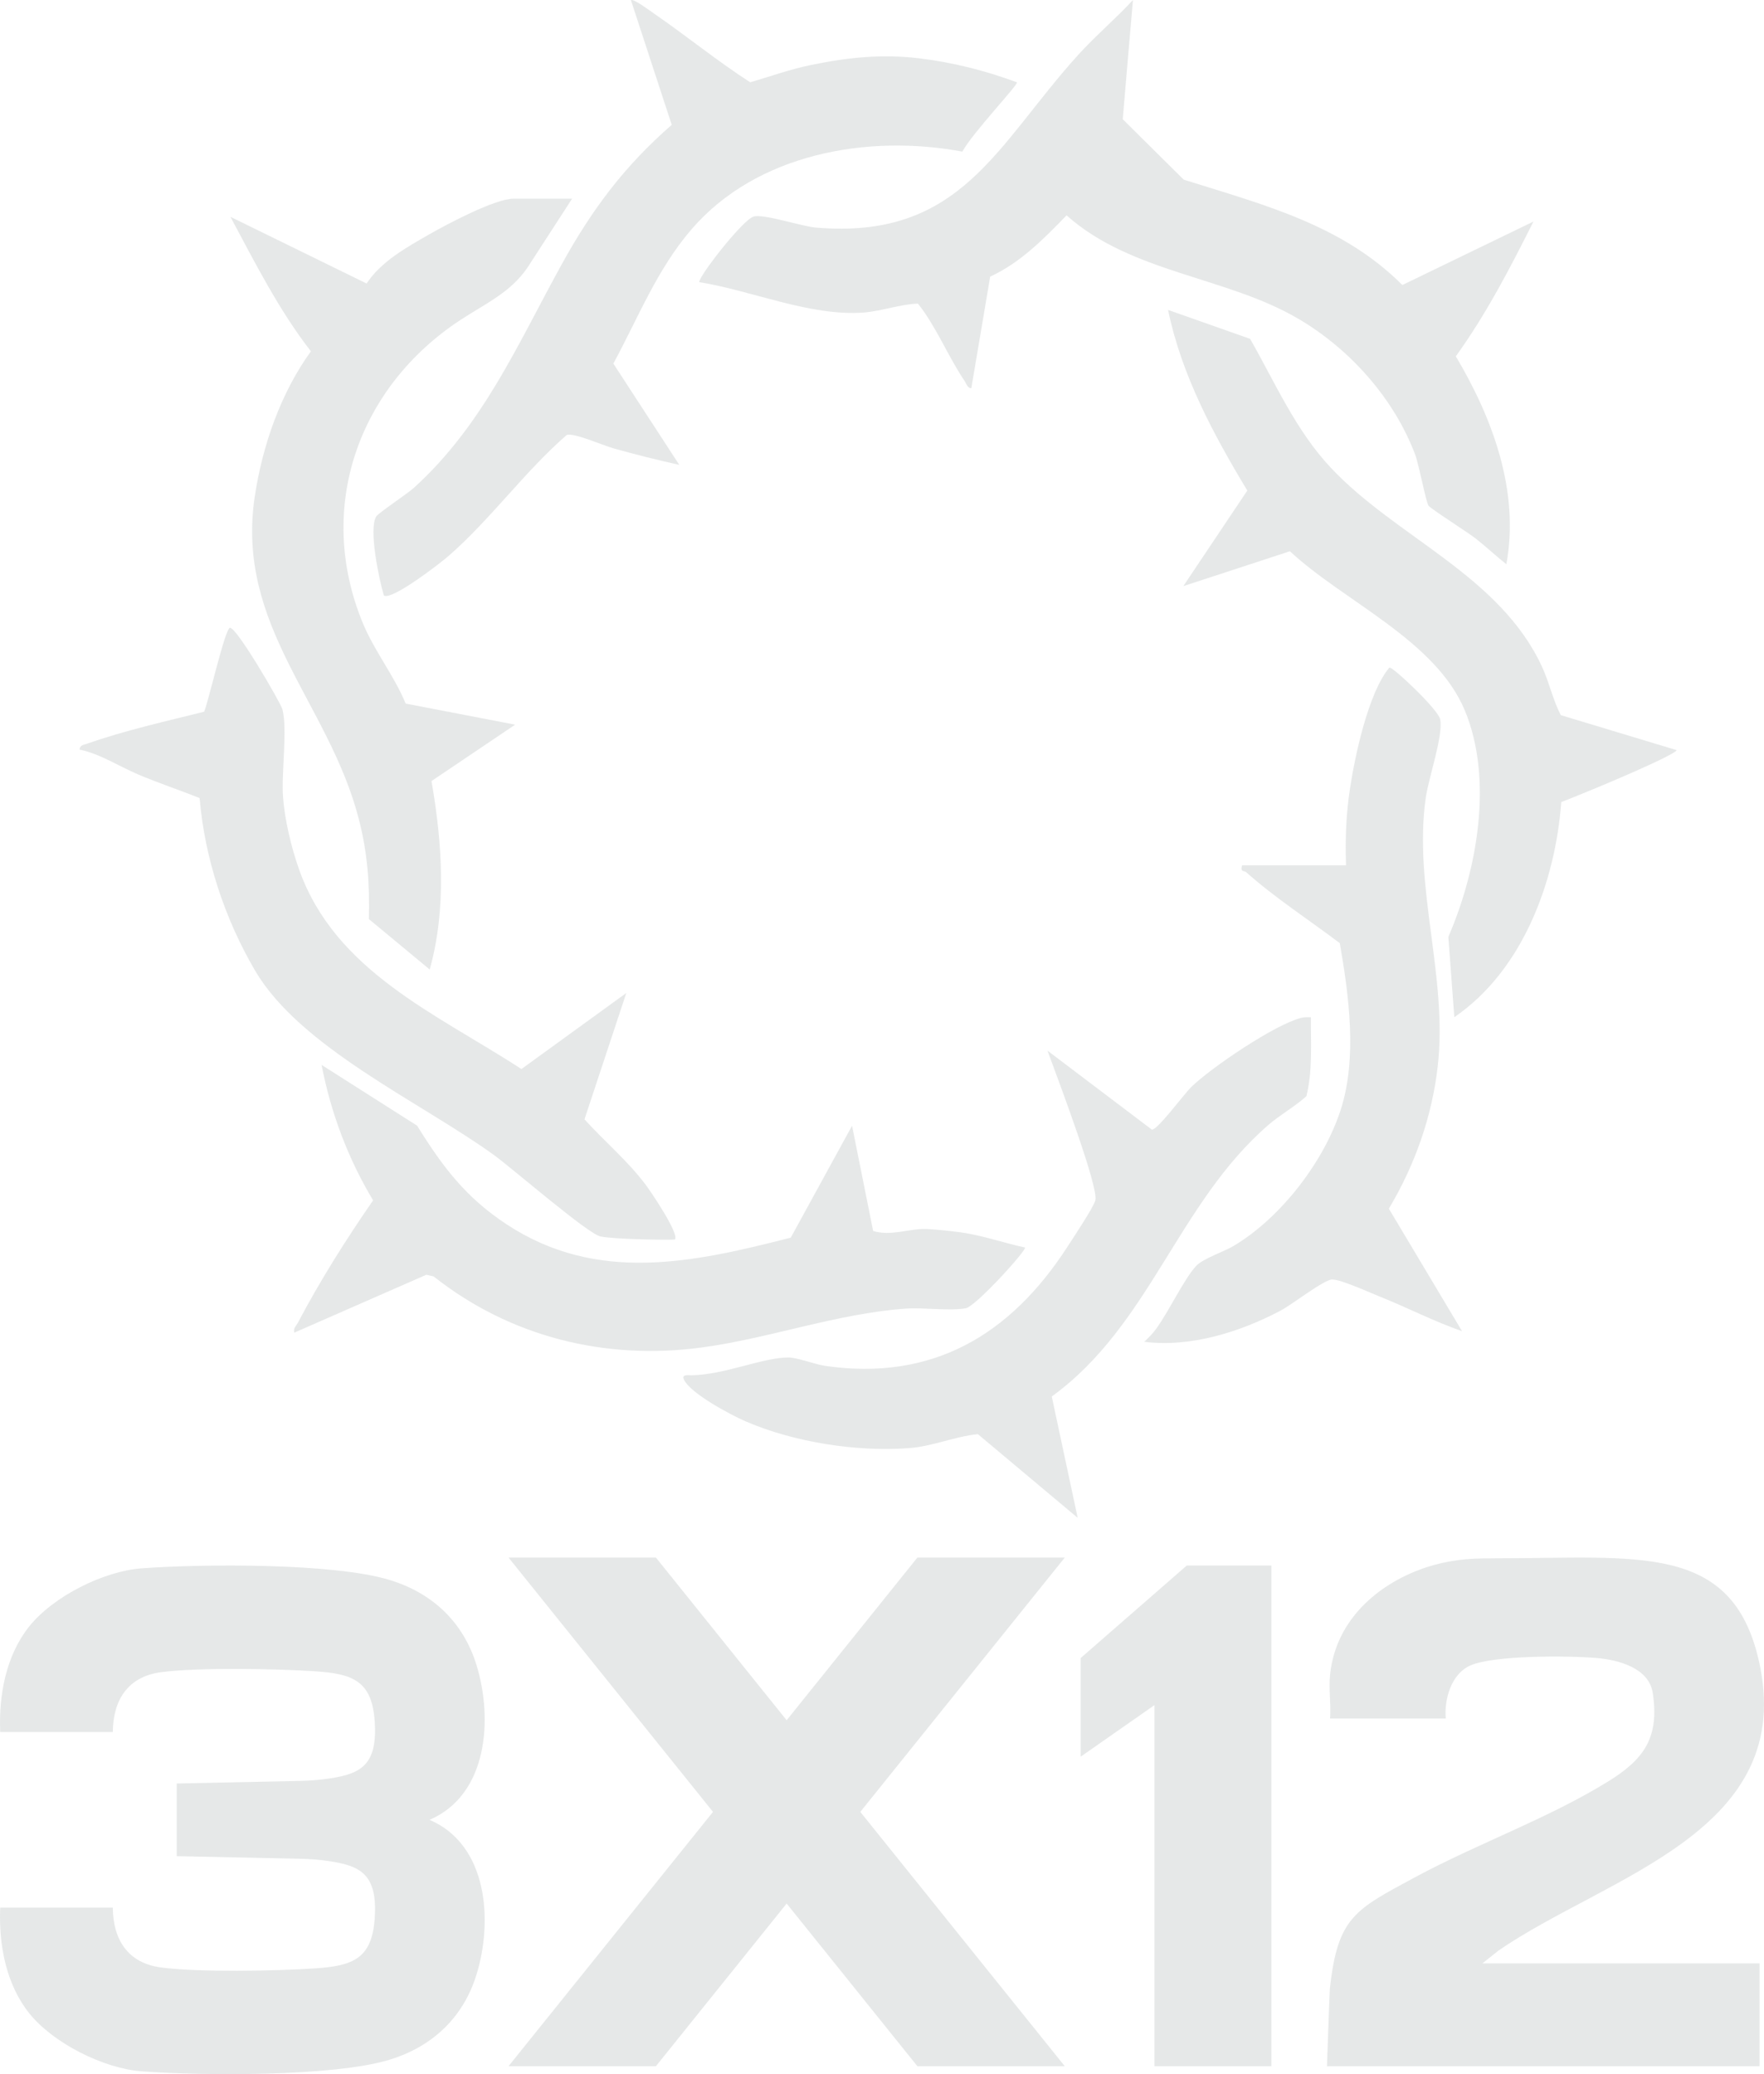 <svg width="222" height="261" viewBox="0 0 222 261" fill="none" xmlns="http://www.w3.org/2000/svg">
<g opacity="0.6">
<path d="M193 27.849C190.068 33.699 187.046 39.522 183.215 44.839C187.847 52.629 191.264 61.801 189.574 71C188.27 69.971 187.046 68.815 185.742 67.786C184.726 66.983 180.122 64.076 179.789 63.643C179.456 63.209 178.584 58.479 178.08 57.152C175.4 50.102 169.896 43.945 163.448 40.145C154.392 34.791 142.395 34.385 134.229 27.1C131.36 30.061 128.41 33.067 124.615 34.809L122.241 48.856C121.738 48.829 121.63 48.287 121.414 47.971C119.309 44.866 117.843 41.12 115.523 38.204C113.293 38.285 110.919 39.152 108.733 39.323C101.988 39.847 94.587 36.552 88.004 35.505C87.833 34.918 93.418 27.687 94.839 27.253C96.08 26.874 100.846 28.472 102.645 28.635C121 30.224 125.434 18.19 135.731 6.861C137.898 4.478 140.399 2.365 142.584 0C142.584 0 141.46 12.972 141.298 15.003L148.969 22.605C158.907 25.737 168.88 28.238 176.488 35.866L192.991 27.876L193 27.849Z" fill="#D5D9D9"/>
<path d="M72 25L66.41 33.633C64.252 36.817 61.167 38.148 57.922 40.279C45.146 48.679 39.663 63.832 45.654 78.392C47.117 81.936 49.586 84.984 51.057 88.537L64.832 91.189L54.303 98.285C55.658 106.064 56.219 114.338 54.08 122L46.421 115.651C46.537 111.154 46.252 107.242 45.111 102.899C41.321 88.411 29.633 78.77 32.058 62.51C33.021 56.08 35.321 49.461 39.128 44.209C35.089 39.011 32.103 33.076 29 27.284L46.136 35.675C47.964 32.896 51.173 31.124 54.008 29.497C56.237 28.22 62.3 25 64.636 25H71.991H72Z" fill="#D5D9D9"/>
<path d="M127.99 10.331C128.268 10.548 122.42 16.675 121.11 19.078C109.197 16.855 95.239 19.313 87.013 28.874C82.672 33.916 80.321 39.979 77.191 45.754L85.488 58.495C82.698 57.88 79.891 57.176 77.137 56.398C75.854 56.037 72.284 54.447 71.333 54.727C66.013 59.353 61.743 65.344 56.451 69.962C55.383 70.893 49.266 75.619 48.306 74.932C47.714 72.944 46.368 66.601 47.346 64.992C47.606 64.558 51.275 62.128 52.1 61.377C60.766 53.507 65.125 43.377 70.615 33.401C74.464 26.407 78.509 20.976 84.537 15.708L79.406 0.03C79.675 -0.232 81.757 1.322 82.187 1.62C86.314 4.457 90.207 7.638 94.414 10.358C96.962 9.608 99.482 8.705 102.102 8.171C106.712 7.223 110.955 6.78 115.611 7.331C119.827 7.828 124.017 8.885 127.981 10.358L127.99 10.331Z" fill="#D5D9D9"/>
<path d="M211 94.39C210.955 94.95 201.063 99.158 196.488 100.928C195.736 111.005 191.614 122.121 183.027 128L182.275 117.895C185.907 109.497 187.955 98.111 184.358 89.424C180.689 80.556 169.094 75.671 162.336 69.368L148.92 73.757L156.974 61.729C152.689 54.631 148.703 47.208 147 39L157.327 42.639C160.498 48.193 163.052 54.143 167.491 58.866C175.771 67.679 188.752 72.375 194.078 83.933C194.993 85.92 195.437 88.105 196.434 89.993L210.991 94.39H211Z" fill="#D5D9D9"/>
<path d="M99.519 155.738L107.231 141.659L109.884 154.896C112.103 155.602 114.457 154.57 116.595 154.652C117.723 154.697 119.653 154.905 120.79 155.059C123.604 155.43 126.22 156.39 128.99 156.978C129.296 157.241 122.783 164.412 121.538 164.629C119.409 164.991 116.297 164.511 113.952 164.674C105.319 165.29 96.849 168.413 88.306 169.563C76.164 171.202 64.193 168.232 54.568 160.618L53.657 160.41L37.032 167.698C36.888 167.11 37.267 166.865 37.492 166.44C40.297 161.125 43.536 155.983 46.955 151.048C43.797 145.797 41.642 140.048 40.469 134L52.493 141.65C55.696 146.82 58.637 150.704 63.77 154.072C75.127 161.532 87.214 158.898 99.519 155.738Z" fill="#D5D9D9"/>
<path d="M164.98 128.002C164.953 131.332 165.214 134.681 164.412 137.939C162.952 139.257 161.105 140.277 159.636 141.549C148.209 151.441 144.73 166.757 132.366 175.729L135.628 191L123.066 180.467C120.182 180.756 117.379 181.993 114.478 182.218C107.899 182.742 99.869 181.478 93.823 178.852C91.939 178.03 86.965 175.395 86.081 173.626C85.712 172.877 86.703 173.066 87.028 173.057C91.173 173.003 95.976 170.819 99.23 170.819C100.32 170.819 102.51 171.676 103.844 171.875C117.352 173.843 127.157 167.949 134.268 156.992C134.962 155.918 137.665 151.874 137.854 151.026C138.233 149.347 133.493 136.721 131.825 132.208L144.974 142.154C145.713 142.154 148.993 137.686 149.921 136.784C152.454 134.32 160.438 128.923 163.727 128.092C164.142 127.984 164.565 127.993 164.98 128.011V128.002Z" fill="#D5D9D9"/>
<path d="M75.573 155.59C73.946 155.246 64.501 147.035 62.124 145.315C52.923 138.68 37.802 131.836 32.108 122.149C28.276 115.622 25.754 107.973 25.121 100.423C22.554 99.4 19.924 98.531 17.384 97.454C14.989 96.431 12.558 94.846 10 94.321C10.063 93.742 10.56 93.724 10.976 93.579C15.658 91.931 20.864 90.764 25.691 89.56C26.242 88.274 28.294 79.194 28.926 79.004C29.704 78.769 35.298 88.401 35.533 89.234C36.202 91.66 35.398 97.309 35.615 100.26C35.832 103.211 36.672 106.66 37.621 109.358C42.185 122.276 54.984 127.59 65.622 134.524L78.818 124.956L73.558 140.852C76.088 143.649 79.008 146.076 81.276 149.108C81.945 150.004 85.515 155.264 84.937 155.97C84.639 156.052 77.471 155.979 75.573 155.59Z" fill="#D5D9D9"/>
<path d="M169.397 108.885C169.288 105.609 169.397 102.523 169.888 99.283C170.506 95.162 172.197 87.18 174.843 84.012C175.098 83.706 180.99 89.258 181.245 90.509C181.663 92.507 179.79 97.897 179.435 100.363C177.835 111.557 182.236 122.968 180.936 134.207C180.199 140.588 178.062 146.59 174.789 152.097L184 167.512C180.454 166.279 177.089 164.533 173.607 163.139C172.306 162.626 168.76 160.997 167.642 161.006C166.623 161.024 162.622 164.146 161.186 164.911C156.085 167.611 149.82 169.582 144 168.844C144.536 168.349 145.037 167.845 145.473 167.251C147.064 165.091 149.001 160.961 150.529 159.305C151.393 158.369 154.011 157.523 155.275 156.767C161.213 153.222 166.632 146.158 168.733 139.634C170.833 133.11 169.751 125.245 168.615 118.685C164.732 115.751 160.44 112.97 156.812 109.74C156.566 109.524 156.066 109.794 156.312 108.885H169.388H169.397Z" fill="#D5D9D9"/>
<path d="M167.39 210.732C168.051 204.283 172.782 199.786 178.519 197.574C181.074 196.585 183.811 196.135 186.548 196.108L188.279 196.09C206.105 196.09 217.941 194.093 221.339 208.924C226.287 230.527 202.263 236.031 188.578 245.457L186.557 247.067H221.439V260H167C167 260 167.326 250.637 167.362 250.278C168.341 241.212 170.516 240.313 178.111 236.211C186.022 231.948 194.75 228.881 202.389 224.169C206.903 221.38 208.851 218.646 207.999 213.034C207.519 209.886 203.685 208.87 200.93 208.636C197.441 208.339 187.98 208.259 185.016 209.59C182.633 210.66 181.736 213.835 181.953 216.254H167.39C167.517 214.473 167.208 212.495 167.39 210.741V210.732Z" fill="#D5D9D9"/>
<path d="M160 197V260H145.291V214.564L136 221.054V208.643L149.355 197H160Z" fill="#D5D9D9"/>
<path d="M54.048 229.004C61.401 225.869 62.044 216.31 59.98 209.562C58.313 204.111 54.41 200.436 48.967 198.796C41.921 196.67 25.474 196.787 17.822 197.354C13.013 197.706 6.701 200.895 3.694 204.643C0.75 208.31 -0.173 213.337 0.026 217.95H14.199C14.226 213.932 16.092 210.986 20.231 210.427C24.913 209.796 34.803 209.986 39.693 210.31C44.384 210.625 46.812 211.508 47.156 216.598C47.527 222.085 45.444 223.202 41.459 223.797C40.209 223.986 38.95 224.076 37.692 224.103L22.241 224.428V233.572L37.692 233.897C38.95 233.924 40.218 234.014 41.459 234.203C45.444 234.798 47.527 235.915 47.156 241.402C46.812 246.483 44.384 247.375 39.693 247.69C34.803 248.023 24.913 248.204 20.231 247.573C16.083 247.014 14.226 244.068 14.199 240.05H0.026C-0.173 244.663 0.75 249.699 3.694 253.357C6.701 257.105 13.013 260.285 17.822 260.646C25.474 261.213 41.93 261.33 48.967 259.204C54.41 257.555 58.304 253.889 59.98 248.438C62.044 241.699 61.401 232.131 54.048 228.995V229.004Z" fill="#D5D9D9"/>
<path d="M134 196H115.451L99 216.467L82.549 196H64L89.73 228L64 260H82.549L99 239.533L115.451 260H134L108.27 228L134 196Z" fill="#D5D9D9"/>
</g>
</svg>
